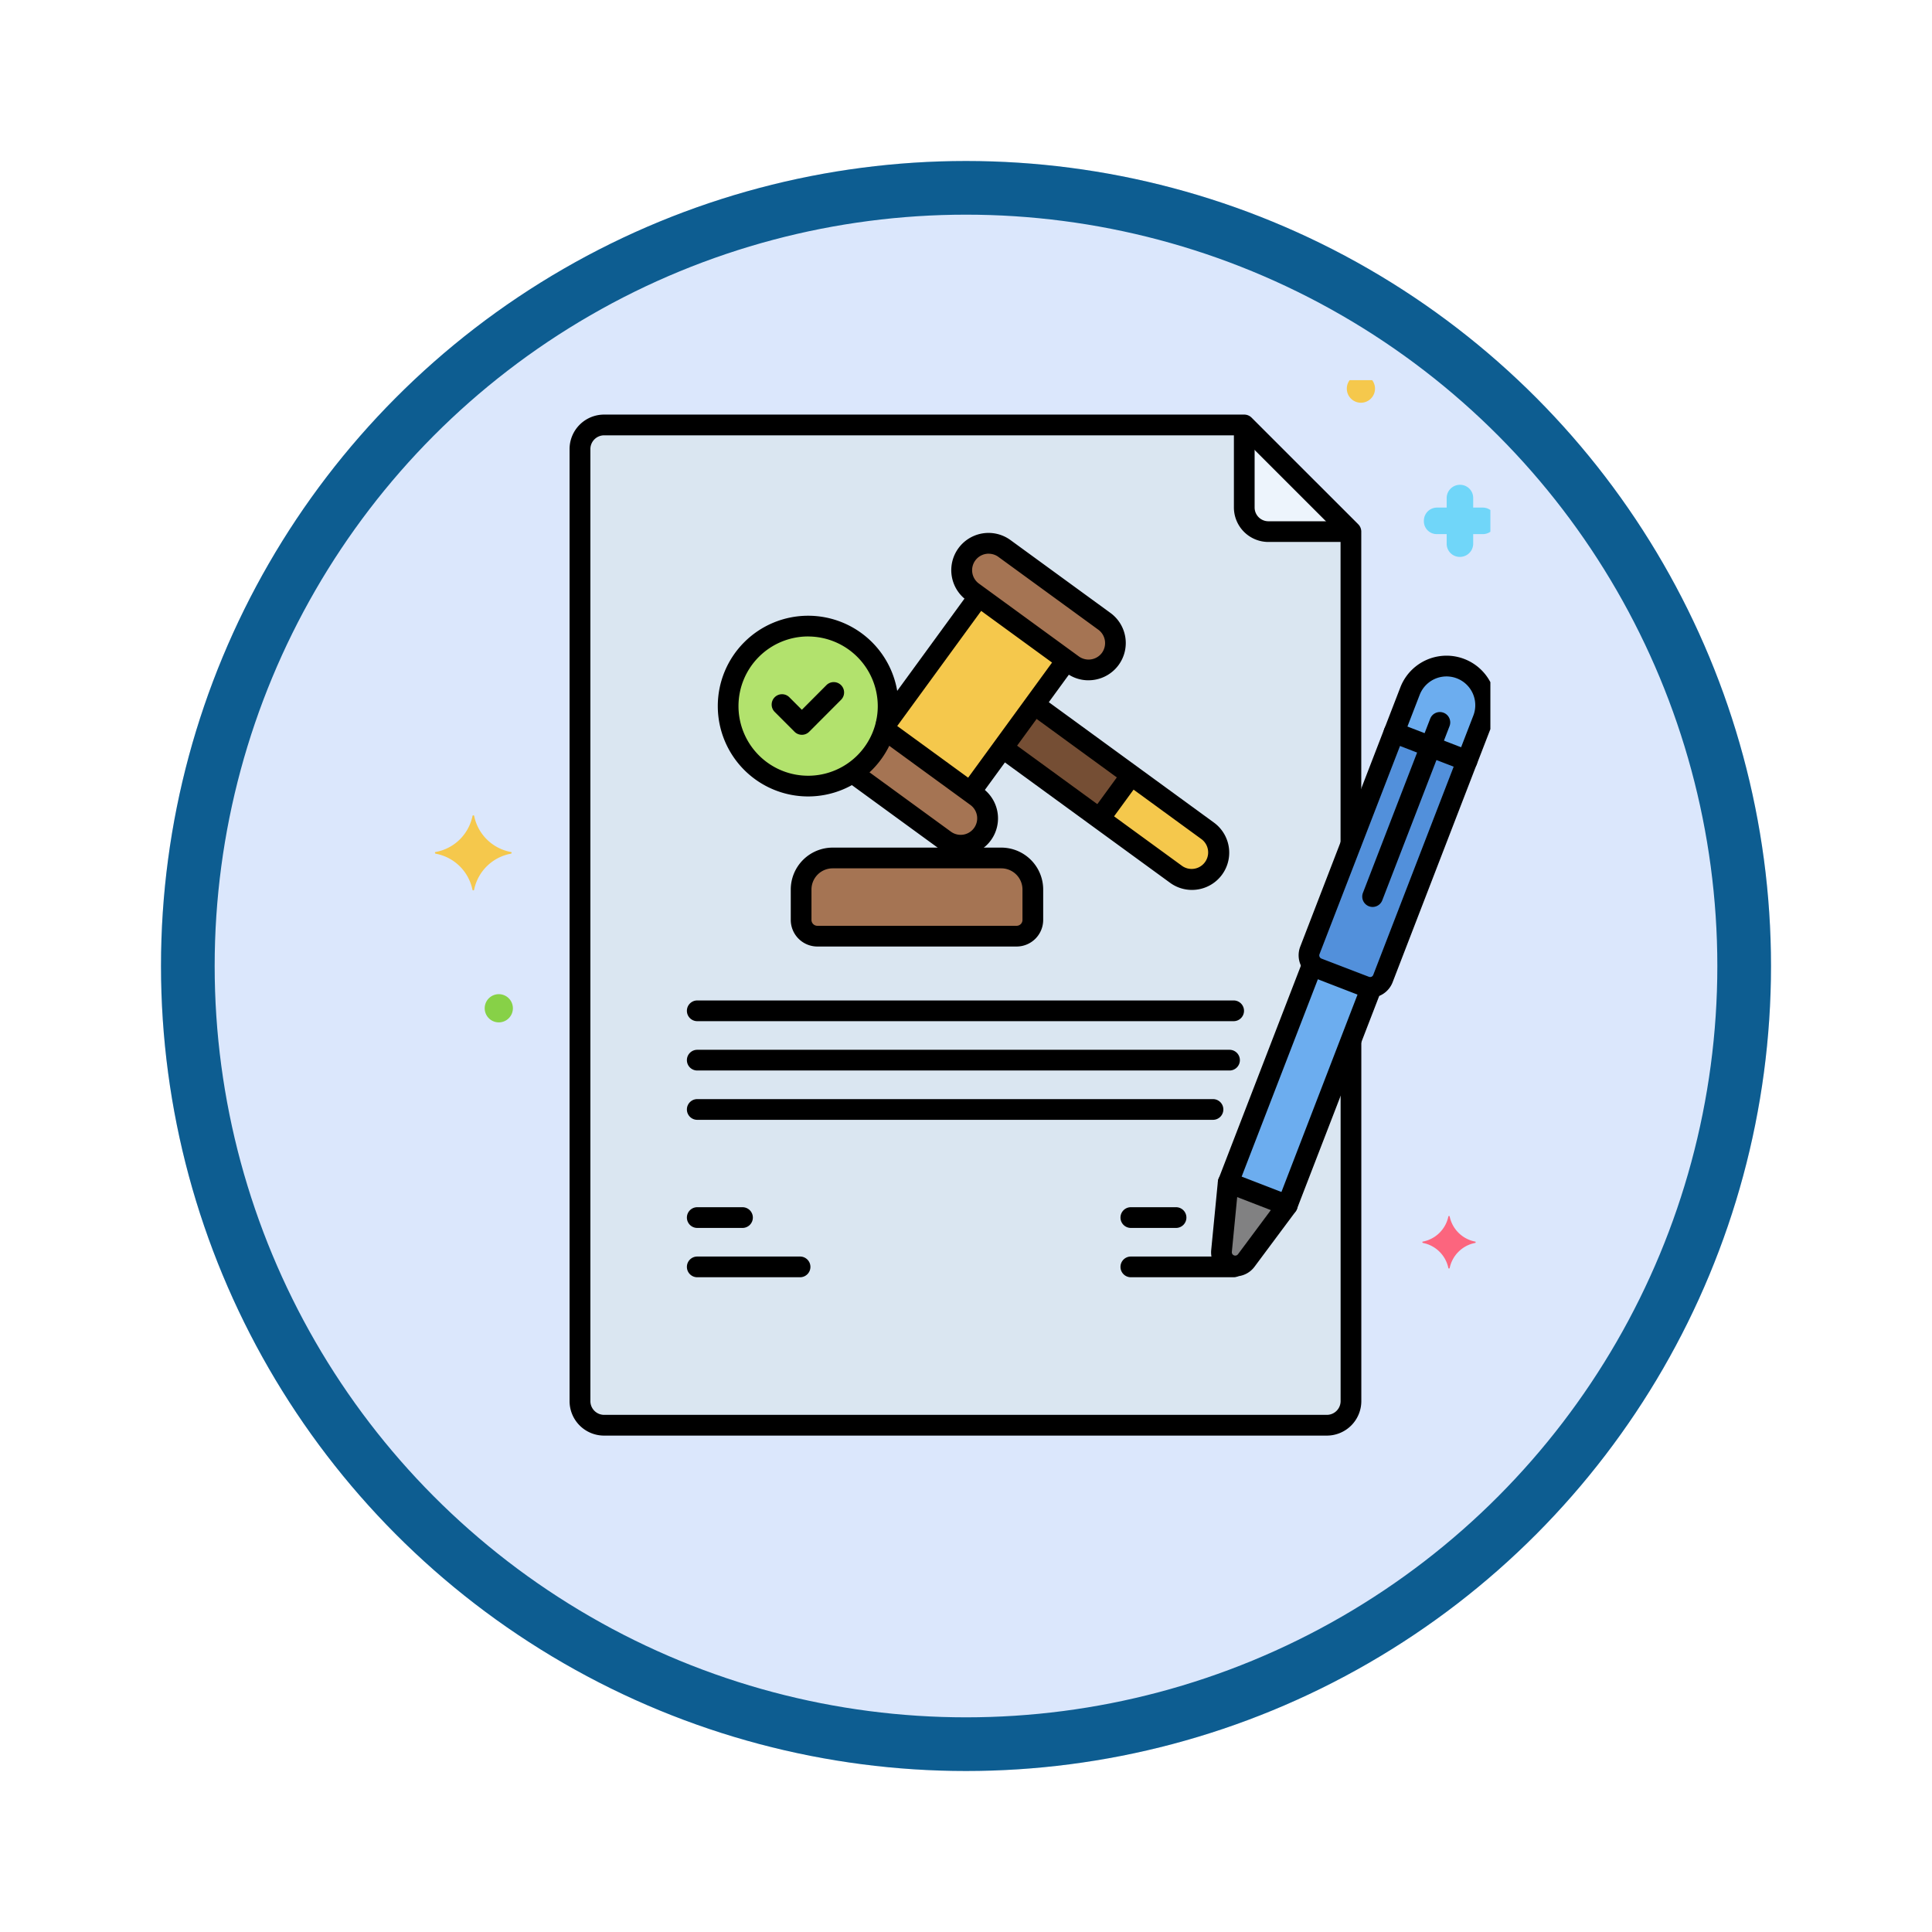 <svg xmlns="http://www.w3.org/2000/svg" xmlns:xlink="http://www.w3.org/1999/xlink" width="108" height="108" viewBox="0 0 108 108">
  <defs>
    <filter id="Elipse_11517" x="0" y="0" width="108" height="108" filterUnits="userSpaceOnUse">
      <feOffset dy="3" input="SourceAlpha"/>
      <feGaussianBlur stdDeviation="3" result="blur"/>
      <feFlood flood-opacity="0.161"/>
      <feComposite operator="in" in2="blur"/>
      <feComposite in="SourceGraphic"/>
    </filter>
    <clipPath id="clip-path">
      <rect id="Rectángulo_405319" data-name="Rectángulo 405319" width="59" height="59" transform="translate(0 0)" fill="none"/>
    </clipPath>
  </defs>
  <g id="Grupo_1144443" data-name="Grupo 1144443" transform="translate(-196.687 -2808.75)">
    <g id="Grupo_1144404" data-name="Grupo 1144404" transform="translate(-0.313 609.75)">
      <g transform="matrix(1, 0, 0, 1, 197, 2199)" filter="url(#Elipse_11517)">
        <g id="Elipse_11517-2" data-name="Elipse 11517" transform="translate(9 6)" fill="#dbe7fc" stroke="#0d5d91" stroke-width="3">
          <circle cx="45" cy="45" r="45" stroke="none"/>
          <circle cx="45" cy="45" r="43.5" fill="none"/>
        </g>
      </g>
    </g>
    <g id="Grupo_1144442" data-name="Grupo 1144442" transform="translate(221 2829.623)">
      <g id="Grupo_1144441" data-name="Grupo 1144441" transform="translate(0 0.378)" clip-path="url(#clip-path)">
        <path id="Trazado_978935" data-name="Trazado 978935" d="M74.543,55.789l-3.3-1.276,4.71-12.2a.768.768,0,0,1-.142-.784L78.1,35.6V18.125l-5.961-5.961H36.354a1.349,1.349,0,0,0-1.349,1.349V66.731a1.349,1.349,0,0,0,1.349,1.349h40.4A1.349,1.349,0,0,0,78.1,66.731V46.584Z" transform="translate(-26.895 -9.66)" fill="#dae6f1"/>
        <path id="Trazado_978936" data-name="Trazado 978936" d="M214.014,100.553l-2.641-1.02a.771.771,0,0,1-.441-1l4.7-12.179,4.079,1.576-4.7,12.179a.771.771,0,0,1-1,.442" transform="translate(-162.02 -66.662)" fill="#5290db"/>
        <path id="Trazado_978937" data-name="Trazado 978937" d="M194.693,155.779l4.71-12.2a.761.761,0,0,1-.365-.044l-2.64-1.02a.763.763,0,0,1-.3-.213l-4.71,12.2Z" transform="translate(-147.045 -109.649)" fill="#6cadef"/>
        <path id="Trazado_978938" data-name="Trazado 978938" d="M235.125,70.488A2.186,2.186,0,0,0,232.3,71.74l-.893,2.312,4.079,1.575.893-2.311a2.186,2.186,0,0,0-1.252-2.827" transform="translate(-177.79 -54.357)" fill="#6cadef"/>
        <path id="Trazado_978939" data-name="Trazado 978939" d="M190.141,194.944l-.372,3.82a.77.77,0,0,0,1.384.535l2.292-3.079Z" transform="translate(-145.797 -150.09)" fill="#818182"/>
        <path id="Trazado_978940" data-name="Trazado 978940" d="M195.266,12.163v4.613a1.349,1.349,0,0,0,1.349,1.349h4.613Z" transform="translate(-150.024 -9.659)" fill="#edf4fc"/>
        <path id="Trazado_978941" data-name="Trazado 978941" d="M101.306,120.1v-1.7a1.763,1.763,0,0,0-1.763-1.763H90.115a1.763,1.763,0,0,0-1.763,1.763v1.7a.908.908,0,0,0,.908.908H100.4a.908.908,0,0,0,.908-.908" transform="translate(-67.881 -89.931)" fill="#a57453"/>
        <path id="Trazado_978942" data-name="Trazado 978942" d="M135.392,47.188h0a1.508,1.508,0,0,1-2.1.329L127.7,43.444a1.5,1.5,0,1,1,1.771-2.43l5.588,4.073a1.508,1.508,0,0,1,.329,2.1" transform="translate(-97.642 -31.605)" fill="#a57453"/>
        <path id="Trazado_978943" data-name="Trazado 978943" d="M136.968,82.041l9.7,7.068a1.5,1.5,0,1,0,1.771-2.43l-9.7-7.068Z" transform="translate(-105.233 -61.479)" fill="#754e34"/>
        <path id="Trazado_978944" data-name="Trazado 978944" d="M160.36,99.088l4.279,3.119a1.5,1.5,0,0,0,1.771-2.43l-4.279-3.119Z" transform="translate(-123.205 -74.577)" fill="#f5c84c"/>
        <path id="Trazado_978945" data-name="Trazado 978945" d="M75.222,69.644h0a4.472,4.472,0,1,1,4.472-4.472,4.472,4.472,0,0,1-4.472,4.472" transform="translate(-54.358 -46.951)" fill="#b2e26d"/>
        <path id="Trazado_978946" data-name="Trazado 978946" d="M113.767,53.535l-5.18,7.107c-.025.114-.053.228-.087.339l4.8,3.495,5.371-7.37Z" transform="translate(-83.361 -41.445)" fill="#f5c84c"/>
        <path id="Trazado_978947" data-name="Trazado 978947" d="M107.672,89.421l-5.14-3.746a4.478,4.478,0,0,1-1.8,2.409l5.169,3.767a1.5,1.5,0,0,0,1.771-2.43" transform="translate(-77.394 -66.138)" fill="#a57453"/>
        <path id="Trazado_978948" data-name="Trazado 978948" d="M241.2,204.456a1.806,1.806,0,0,1-1.437-1.413c0-.023-.07-.023-.07,0a1.806,1.806,0,0,1-1.437,1.413c-.023,0-.023.046,0,.07a1.806,1.806,0,0,1,1.437,1.413c0,.023.07.023.07,0a1.806,1.806,0,0,1,1.437-1.413c.023-.023.023-.07,0-.07" transform="translate(-183.04 -156.299)" fill="#fc657e"/>
        <path id="Trazado_978949" data-name="Trazado 978949" d="M239.338,29.357h.533v.533a.732.732,0,0,0,.741.741.742.742,0,0,0,.741-.718v-.556h.533a.732.732,0,0,0,.741-.741.742.742,0,0,0-.718-.741h-.556v-.533a.732.732,0,0,0-.741-.741.742.742,0,0,0-.741.718v.556h-.533a.732.732,0,0,0-.741.741.718.718,0,0,0,.741.741h0" transform="translate(-183.314 -20.751)" fill="#70d6f9"/>
        <path id="Trazado_978950" data-name="Trazado 978950" d="M12.8,149.5a.788.788,0,1,1-.788.788.788.788,0,0,1,.788-.788" transform="translate(-9.23 -115.176)" fill="#87d147"/>
        <path id="Trazado_978951" data-name="Trazado 978951" d="M220.8,0a.788.788,0,1,1-.788.788A.788.788,0,0,1,220.8,0" transform="translate(-169.037 -0.314)" fill="#f5c84c"/>
        <path id="Trazado_978952" data-name="Trazado 978952" d="M.035,108.4A2.571,2.571,0,0,0,2.1,106.385c0-.046.093-.046.093,0A2.571,2.571,0,0,0,4.252,108.4c.046,0,.046.07,0,.093a2.571,2.571,0,0,0-2.062,2.016c0,.046-.093.046-.093,0a2.571,2.571,0,0,0-2.062-2.016c-.046-.023-.046-.093,0-.093" transform="translate(0 -82.023)" fill="#f5c84c"/>
        <path id="Trazado_978953" data-name="Trazado 978953" d="M74.828,66.738h-40.4a1.93,1.93,0,0,1-1.928-1.928V11.591a1.93,1.93,0,0,1,1.928-1.928H70.216a.579.579,0,0,1,.409.17l5.962,5.961a.579.579,0,0,1,.17.41V33.631a.579.579,0,1,1-1.158,0V16.444l-5.622-5.622H34.433a.77.77,0,0,0-.769.769V64.81a.77.77,0,0,0,.769.769h40.4a.77.77,0,0,0,.769-.769V44.723a.579.579,0,0,1,1.158,0V64.81a1.93,1.93,0,0,1-1.928,1.928" transform="translate(-24.974 -7.738)"/>
        <path id="Trazado_978954" data-name="Trazado 978954" d="M168.51,202.054h-2.527a.579.579,0,1,1,0-1.158h2.527a.579.579,0,0,1,0,1.158" transform="translate(-127.081 -154.663)"/>
        <path id="Trazado_978955" data-name="Trazado 978955" d="M171.73,213.957h-5.747a.579.579,0,1,1,0-1.158h5.747a.579.579,0,0,1,0,1.158" transform="translate(-127.081 -163.809)"/>
        <path id="Trazado_978956" data-name="Trazado 978956" d="M63.9,202.054H61.371a.579.579,0,0,1,0-1.158H63.9a.579.579,0,0,1,0,1.158" transform="translate(-46.707 -154.663)"/>
        <path id="Trazado_978957" data-name="Trazado 978957" d="M67.118,213.957H61.371a.579.579,0,0,1,0-1.158h5.747a.579.579,0,1,1,0,1.158" transform="translate(-46.707 -163.809)"/>
        <path id="Trazado_978958" data-name="Trazado 978958" d="M91.355,152.171H61.37a.579.579,0,0,1,0-1.158H91.355a.579.579,0,0,1,0,1.158" transform="translate(-46.706 -116.338)"/>
        <path id="Trazado_978959" data-name="Trazado 978959" d="M91.124,164.073H61.37a.579.579,0,1,1,0-1.158H91.124a.579.579,0,1,1,0,1.158" transform="translate(-46.706 -125.482)"/>
        <path id="Trazado_978960" data-name="Trazado 978960" d="M90.2,175.975H61.37a.579.579,0,1,1,0-1.158H90.2a.579.579,0,1,1,0,1.158" transform="translate(-46.706 -134.627)"/>
        <path id="Trazado_978961" data-name="Trazado 978961" d="M224.307,92.325a.58.58,0,0,1-.54-.788l3.76-9.736a.579.579,0,0,1,1.081.417l-3.76,9.736a.579.579,0,0,1-.541.371" transform="translate(-171.891 -62.877)"/>
        <path id="Trazado_978962" data-name="Trazado 978962" d="M82.927,77.149a.577.577,0,0,1-.41-.17l-1.108-1.109a.579.579,0,0,1,.819-.819l.7.7L84.3,74.374a.579.579,0,0,1,.819.819L83.336,76.98a.578.578,0,0,1-.41.17" transform="translate(-62.416 -57.325)"/>
        <path id="Trazado_978963" data-name="Trazado 978963" d="M212.369,99.264a1.345,1.345,0,0,1-.487-.092h0l-2.64-1.02a1.35,1.35,0,0,1-.773-1.746l4.7-12.179a.579.579,0,0,1,.749-.332L218,85.472a.579.579,0,0,1,.332.749l-4.7,12.179a1.353,1.353,0,0,1-1.259.865m-.07-1.172a.194.194,0,0,0,.147,0,.19.19,0,0,0,.1-.106l4.495-11.638-3-1.158-4.5,11.638a.193.193,0,0,0,.11.248Z" transform="translate(-160.097 -64.742)"/>
        <path id="Trazado_978964" data-name="Trazado 978964" d="M192.771,154.65a.58.58,0,0,1-.209-.039l-3.3-1.276a.579.579,0,0,1-.332-.749l4.685-12.132a.579.579,0,0,1,1.081.417l-4.477,11.592,2.224.859L196.9,141.76a.579.579,0,0,1,1.081.417l-4.674,12.1a.579.579,0,0,1-.54.371" transform="translate(-145.123 -107.941)"/>
        <path id="Trazado_978965" data-name="Trazado 978965" d="M233.563,74.283a.58.58,0,0,1-.54-.788l.893-2.312a1.607,1.607,0,1,0-3-1.158l-.893,2.312a.579.579,0,0,1-1.081-.417l.893-2.312A2.766,2.766,0,1,1,235,71.6l-.893,2.311a.579.579,0,0,1-.541.371" transform="translate(-175.868 -52.434)"/>
        <path id="Trazado_978966" data-name="Trazado 978966" d="M188.621,198.271a1.368,1.368,0,0,1-.493-.093,1.337,1.337,0,0,1-.857-1.39l.372-3.82a.579.579,0,1,1,1.153.112l-.372,3.82a.191.191,0,0,0,.343.133l2.292-3.079a.579.579,0,0,1,.929.692l-2.292,3.079a1.337,1.337,0,0,1-1.076.546" transform="translate(-143.876 -148.171)"/>
        <path id="Trazado_978967" data-name="Trazado 978967" d="M199.018,17.426h-4.324a1.93,1.93,0,0,1-1.928-1.928V11.079a.579.579,0,1,1,1.158,0V15.5a.77.77,0,0,0,.769.769h4.324a.579.579,0,1,1,0,1.158" transform="translate(-148.103 -8.381)"/>
        <path id="Trazado_978968" data-name="Trazado 978968" d="M98.477,119.67H87.339a1.489,1.489,0,0,1-1.487-1.487v-1.7a2.345,2.345,0,0,1,2.342-2.342h9.427a2.345,2.345,0,0,1,2.342,2.342v1.7a1.488,1.488,0,0,1-1.487,1.487M88.194,115.3a1.185,1.185,0,0,0-1.184,1.184v1.7a.329.329,0,0,0,.328.328H98.477a.328.328,0,0,0,.328-.328v-1.7a1.185,1.185,0,0,0-1.184-1.184Z" transform="translate(-65.961 -88.01)"/>
        <path id="Trazado_978969" data-name="Trazado 978969" d="M132.248,46.462a2.062,2.062,0,0,1-1.22-.4l-5.589-4.073a2.082,2.082,0,0,1,2.453-3.366l5.588,4.073a2.081,2.081,0,0,1-.9,3.739,2.107,2.107,0,0,1-.329.026m-5.578-7.077a.96.96,0,0,0-.147.012.924.924,0,0,0-.4,1.658l5.588,4.073a.929.929,0,0,0,1.291-.2h0a.929.929,0,0,0-.2-1.291l-5.589-4.073a.914.914,0,0,0-.54-.176" transform="translate(-95.719 -29.684)"/>
        <path id="Trazado_978970" data-name="Trazado 978970" d="M146.327,88.625a2.071,2.071,0,0,1-1.224-.4l-9.489-6.915a.579.579,0,1,1,.682-.936l9.489,6.915a.924.924,0,0,0,1.088-1.493l-9.463-6.9a.579.579,0,1,1,.682-.936l9.463,6.9a2.082,2.082,0,0,1-1.229,3.765" transform="translate(-104.01 -60.129)"/>
        <path id="Trazado_978971" data-name="Trazado 978971" d="M159.176,98.148a.579.579,0,0,1-.468-.921l1.46-2a.579.579,0,1,1,.936.682l-1.46,2a.579.579,0,0,1-.468.238" transform="translate(-121.851 -73.292)"/>
        <path id="Trazado_978972" data-name="Trazado 978972" d="M73.3,68.3a5.051,5.051,0,1,1,5.051-5.051A5.057,5.057,0,0,1,73.3,68.3m0-8.944a3.893,3.893,0,1,0,3.892,3.893A3.9,3.9,0,0,0,73.3,59.358" transform="translate(-52.437 -45.029)"/>
        <path id="Trazado_978973" data-name="Trazado 978973" d="M107.025,59.877a.579.579,0,0,1-.468-.921l5.032-6.9a.579.579,0,0,1,.936.682l-5.032,6.9a.579.579,0,0,1-.468.238" transform="translate(-81.783 -40.123)"/>
        <path id="Trazado_978974" data-name="Trazado 978974" d="M127.824,75.339a.579.579,0,0,1-.468-.921l5.127-7.034a.579.579,0,1,1,.936.682L128.293,75.1a.579.579,0,0,1-.468.238" transform="translate(-97.763 -51.903)"/>
        <path id="Trazado_978975" data-name="Trazado 978975" d="M105.336,90.968a2.072,2.072,0,0,1-1.224-.4l-5.026-3.663a.579.579,0,0,1,.682-.936l5.026,3.663a.924.924,0,0,0,1.089-1.493l-5.069-3.694a.579.579,0,1,1,.682-.936l5.069,3.694a2.082,2.082,0,0,1-1.229,3.765" transform="translate(-75.945 -64.389)"/>
      </g>
    </g>
  </g>
</svg>
